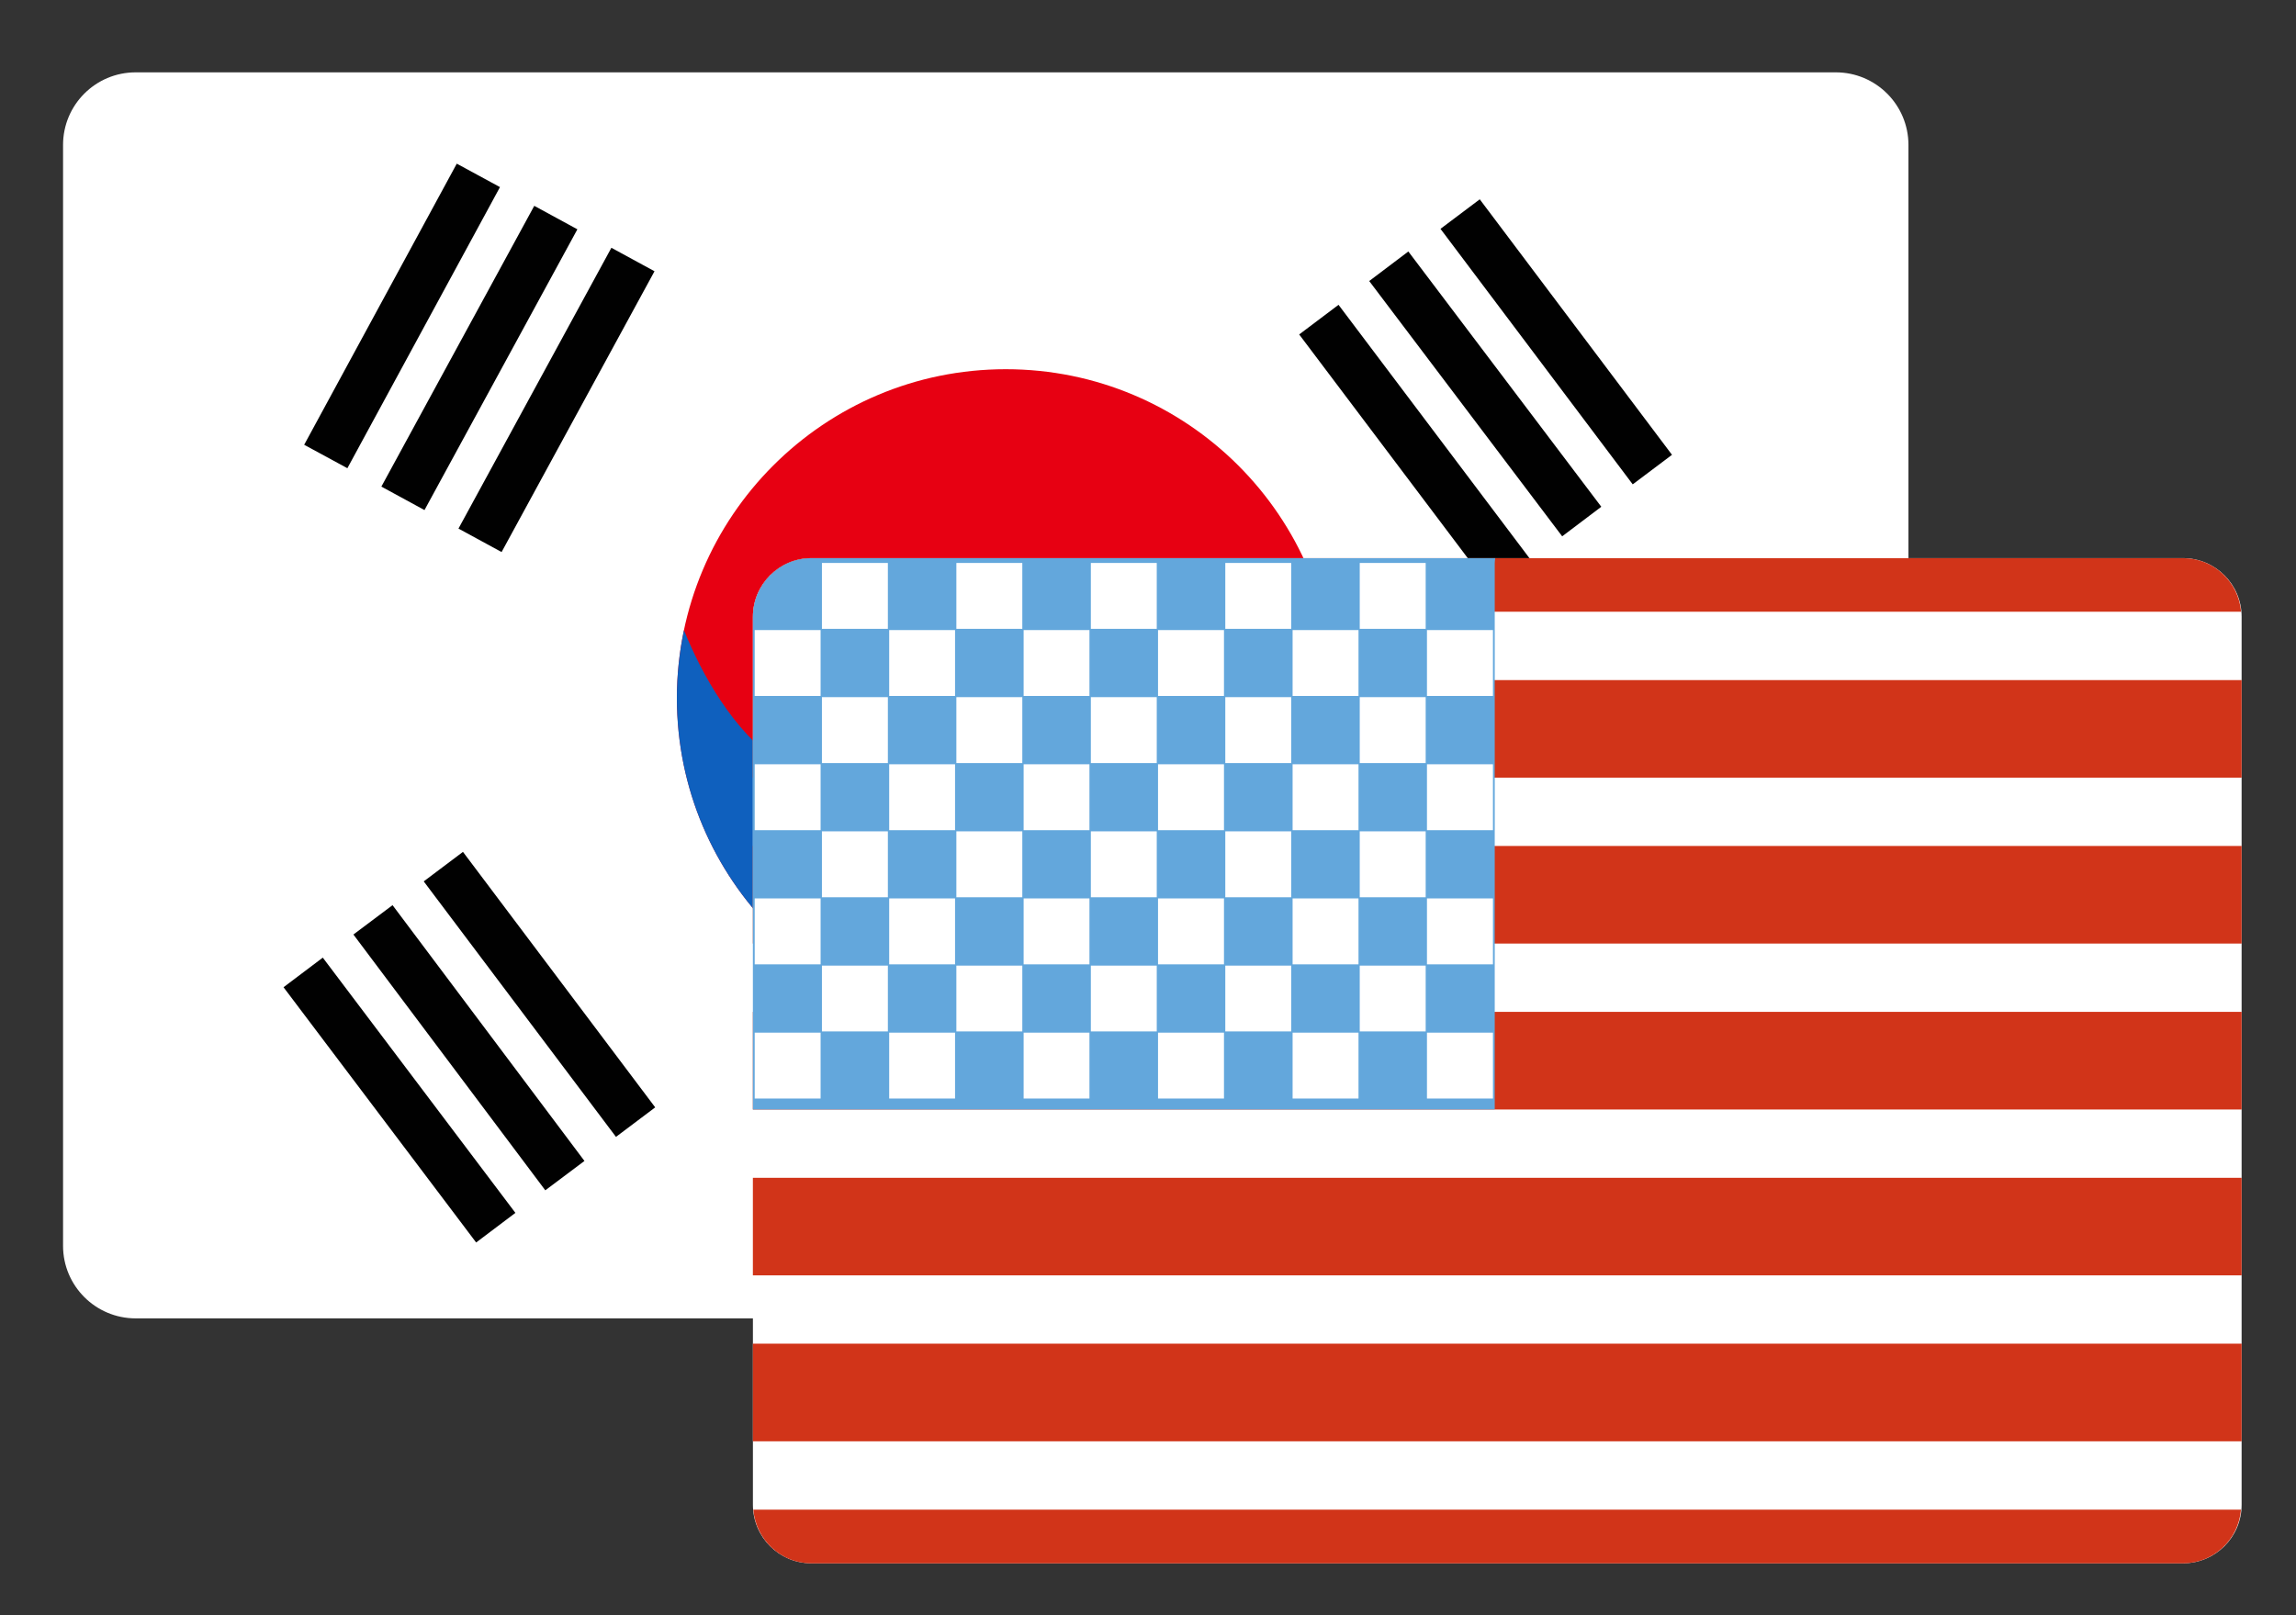 <?xml version="1.0" encoding="utf-8"?>
<!-- Generator: Adobe Illustrator 16.0.0, SVG Export Plug-In . SVG Version: 6.00 Build 0)  -->
<!DOCTYPE svg PUBLIC "-//W3C//DTD SVG 1.1//EN" "http://www.w3.org/Graphics/SVG/1.1/DTD/svg11.dtd">
<svg version="1.1" id="图层_1" xmlns="http://www.w3.org/2000/svg" xmlns:xlink="http://www.w3.org/1999/xlink" x="0px" y="0px"
	 width="54px" height="38px" viewBox="0 0 54 38" enable-background="new 0 0 54 38" xml:space="preserve">
<rect x="0" y="0" width="54" height="38" fill="#333333" stroke="none"/>
<path fill="#FFFFFF" d="M44.885,29.309c0,0.941-0.765,1.707-1.708,1.707H3.191c-0.944,0-1.708-0.766-1.708-1.707V3.41
	c0-0.943,0.764-1.708,1.708-1.708h39.986c0.943,0,1.708,0.765,1.708,1.708V29.309L44.885,29.309z"/>
<circle fill="#E70012" cx="23.655" cy="16.42" r="7.734"/>
<path fill="#0F60BE" d="M27.63,14.26c-4.27-0.747-4.375,3.094-4.696,3.576c-3.971,2.249-5.995-0.921-6.848-3.009
	c-0.108,0.516-0.167,1.049-0.167,1.595c0,4.27,3.462,7.732,7.736,7.732c3.422,0,6.32-2.221,7.34-5.303
	C30.745,16.136,29.671,14.349,27.63,14.26z"/>
<g>
	
		<rect x="8.884" y="3.669" transform="matrix(-0.879 -0.477 0.477 -0.879 14.229 18.478)" fill="#010101" width="1.156" height="7.524"/>
	
		<rect x="12.51" y="5.642" transform="matrix(-0.878 -0.478 0.478 -0.878 20.084 23.921)" fill="#010101" width="1.155" height="7.524"/>
	
		<rect x="10.697" y="4.656" transform="matrix(-0.878 -0.478 0.478 -0.878 17.15 21.201)" fill="#010101" width="1.155" height="7.523"/>
</g>
<g>
	
		<rect x="32.523" y="19.413" transform="matrix(-0.879 -0.477 0.477 -0.879 51.128 59.339)" fill="#010101" width="1.158" height="7.524"/>
	
		<rect x="36.147" y="21.382" transform="matrix(-0.878 -0.478 0.478 -0.878 56.97 64.781)" fill="#010101" width="1.153" height="7.526"/>
	
		<rect x="34.335" y="20.392" transform="matrix(-0.878 -0.478 0.478 -0.878 54.028 62.059)" fill="#010101" width="1.154" height="7.523"/>
</g>
<g>
	
		<rect x="8.803" y="22.117" transform="matrix(-0.798 0.602 -0.602 -0.798 32.461 40.884)" fill="#010101" width="1.157" height="7.525"/>
	
		<rect x="12.103" y="19.632" transform="matrix(-0.799 0.601 -0.601 -0.799 36.879 34.464)" fill="#010101" width="1.155" height="7.523"/>
	
		<rect x="10.458" y="20.878" transform="matrix(-0.8 0.6 -0.6 -0.8 34.639 37.74)" fill="#010101" width="1.151" height="7.522"/>
</g>
<g>
	
		<rect x="32.714" y="6.747" transform="matrix(-0.799 0.602 -0.602 -0.799 66.21 -1.121)" fill="#010101" width="1.158" height="7.523"/>
	
		<rect x="36.011" y="4.27" transform="matrix(-0.799 0.601 -0.601 -0.799 70.663 -7.531)" fill="#010101" width="1.156" height="7.523"/>
	
		<rect x="34.363" y="5.506" transform="matrix(-0.798 0.603 -0.603 -0.798 68.403 -4.405)" fill="#010101" width="1.153" height="7.526"/>
</g>
<g>
	<rect x="17.748" y="27.703" fill="#D13419" width="34.932" height="2.291"/>
	<rect x="17.748" y="19.914" fill="#D13419" width="34.932" height="2.292"/>
	<rect x="17.748" y="31.596" fill="#D13419" width="34.932" height="2.293"/>
	<rect x="17.748" y="23.809" fill="#D13419" width="34.932" height="2.291"/>
	<rect x="17.748" y="16.021" fill="#D13419" width="34.932" height="2.291"/>
	<path fill="#D13419" d="M17.759,35.491c0.059,0.704,0.643,1.261,1.362,1.261h32.184c0.719,0,1.303-0.557,1.36-1.261H17.759z"/>
	<path fill="#D13419" d="M52.666,14.417c-0.059-0.705-0.643-1.26-1.361-1.26H19.122c-0.72,0-1.304,0.555-1.363,1.26H52.666z"/>
</g>
<path fill="#63A7DC" d="M35.154,26.1V13.273c0-0.04,0.01-0.076,0.014-0.116H19.122c-0.759,0-1.374,0.621-1.374,1.387v11.554h17.406
	V26.1z"/>
<g>
	<rect x="19.368" y="13.272" fill="#FFFFFF" width="1.546" height="1.546"/>
	<rect x="22.523" y="13.272" fill="#FFFFFF" width="1.546" height="1.546"/>
	<rect x="25.679" y="13.272" fill="#FFFFFF" width="1.545" height="1.546"/>
	<rect x="28.834" y="13.272" fill="#FFFFFF" width="1.546" height="1.546"/>
	<rect x="31.988" y="13.272" fill="#FFFFFF" width="1.547" height="1.546"/>
	<rect x="17.791" y="14.847" fill="#FFFFFF" width="1.546" height="1.546"/>
	<rect x="20.946" y="14.847" fill="#FFFFFF" width="1.547" height="1.546"/>
	<rect x="24.1" y="14.847" fill="#FFFFFF" width="1.546" height="1.546"/>
	<rect x="27.255" y="14.847" fill="#FFFFFF" width="1.546" height="1.546"/>
	<rect x="30.411" y="14.847" fill="#FFFFFF" width="1.546" height="1.546"/>
	<rect x="33.566" y="14.847" fill="#FFFFFF" width="1.547" height="1.546"/>
	<rect x="19.368" y="16.422" fill="#FFFFFF" width="1.546" height="1.546"/>
	<rect x="22.523" y="16.422" fill="#FFFFFF" width="1.546" height="1.546"/>
	<rect x="25.679" y="16.422" fill="#FFFFFF" width="1.545" height="1.546"/>
	<rect x="28.834" y="16.422" fill="#FFFFFF" width="1.546" height="1.546"/>
	<rect x="31.988" y="16.422" fill="#FFFFFF" width="1.547" height="1.546"/>
	<rect x="17.791" y="17.996" fill="#FFFFFF" width="1.546" height="1.546"/>
	<rect x="20.946" y="17.996" fill="#FFFFFF" width="1.547" height="1.546"/>
	<rect x="24.1" y="17.996" fill="#FFFFFF" width="1.546" height="1.546"/>
	<rect x="27.255" y="17.996" fill="#FFFFFF" width="1.546" height="1.546"/>
	<rect x="30.411" y="17.996" fill="#FFFFFF" width="1.546" height="1.546"/>
	<rect x="33.566" y="17.996" fill="#FFFFFF" width="1.547" height="1.546"/>
	<rect x="19.368" y="19.57" fill="#FFFFFF" width="1.546" height="1.547"/>
	<rect x="22.523" y="19.57" fill="#FFFFFF" width="1.546" height="1.547"/>
	<rect x="25.679" y="19.57" fill="#FFFFFF" width="1.545" height="1.547"/>
	<rect x="28.834" y="19.57" fill="#FFFFFF" width="1.546" height="1.547"/>
	<rect x="31.988" y="19.57" fill="#FFFFFF" width="1.547" height="1.547"/>
	<rect x="17.791" y="21.146" fill="#FFFFFF" width="1.546" height="1.545"/>
	<rect x="20.946" y="21.146" fill="#FFFFFF" width="1.547" height="1.545"/>
	<rect x="24.1" y="21.146" fill="#FFFFFF" width="1.546" height="1.545"/>
	<rect x="27.255" y="21.146" fill="#FFFFFF" width="1.546" height="1.545"/>
	<rect x="30.411" y="21.146" fill="#FFFFFF" width="1.546" height="1.545"/>
	<rect x="33.566" y="21.146" fill="#FFFFFF" width="1.547" height="1.545"/>
	<rect x="19.368" y="22.721" fill="#FFFFFF" width="1.546" height="1.547"/>
	<rect x="22.523" y="22.721" fill="#FFFFFF" width="1.546" height="1.547"/>
	<rect x="25.679" y="22.721" fill="#FFFFFF" width="1.545" height="1.547"/>
	<rect x="28.834" y="22.721" fill="#FFFFFF" width="1.546" height="1.547"/>
	<rect x="31.988" y="22.721" fill="#FFFFFF" width="1.547" height="1.547"/>
	<rect x="17.791" y="24.295" fill="#FFFFFF" width="1.546" height="1.546"/>
	<rect x="20.946" y="24.295" fill="#FFFFFF" width="1.547" height="1.546"/>
	<rect x="24.1" y="24.295" fill="#FFFFFF" width="1.546" height="1.546"/>
	<rect x="27.255" y="24.295" fill="#FFFFFF" width="1.546" height="1.546"/>
	<rect x="30.411" y="24.295" fill="#FFFFFF" width="1.546" height="1.546"/>
	<rect x="33.566" y="24.295" fill="#FFFFFF" width="1.547" height="1.546"/>
</g>
<g>
	<path fill="#FFFFFF" d="M52.721,35.402c0,0.76-0.618,1.376-1.377,1.376h-32.26c-0.76,0-1.376-0.616-1.376-1.376V14.507
		c0-0.759,0.617-1.376,1.376-1.376h32.26c0.759,0,1.377,0.617,1.377,1.376V35.402L52.721,35.402z"/>
	<g>
		<rect x="17.707" y="27.709" fill="#D13419" width="35.014" height="2.295"/>
		<rect x="17.707" y="19.902" fill="#D13419" width="35.014" height="2.296"/>
		<rect x="17.707" y="31.611" fill="#D13419" width="35.014" height="2.297"/>
		<rect x="17.707" y="23.805" fill="#D13419" width="35.014" height="2.297"/>
		<rect x="17.707" y="16" fill="#D13419" width="35.014" height="2.295"/>
		<path fill="#D13419" d="M17.717,35.516c0.06,0.705,0.644,1.263,1.366,1.263h32.258c0.721,0,1.309-0.558,1.365-1.263H17.717z"/>
		<path fill="#D13419" d="M52.709,14.392c-0.06-0.705-0.643-1.261-1.365-1.261h-32.26c-0.721,0-1.306,0.556-1.365,1.261H52.709z"/>
	</g>
	<path fill="#63A7DC" d="M35.155,26.102V13.246c0-0.041,0.008-0.076,0.012-0.115H19.083c-0.76,0-1.376,0.621-1.376,1.389v11.582
		H35.155z"/>
	<g>
		<rect x="19.331" y="13.244" fill="#FFFFFF" width="1.551" height="1.55"/>
		<rect x="22.493" y="13.244" fill="#FFFFFF" width="1.551" height="1.55"/>
		<rect x="25.656" y="13.244" fill="#FFFFFF" width="1.55" height="1.55"/>
		<rect x="28.818" y="13.244" fill="#FFFFFF" width="1.55" height="1.55"/>
		<rect x="31.98" y="13.244" fill="#FFFFFF" width="1.551" height="1.55"/>
		<rect x="17.75" y="14.823" fill="#FFFFFF" width="1.55" height="1.55"/>
		<rect x="20.913" y="14.823" fill="#FFFFFF" width="1.549" height="1.55"/>
		<rect x="24.075" y="14.823" fill="#FFFFFF" width="1.548" height="1.55"/>
		<rect x="27.236" y="14.823" fill="#FFFFFF" width="1.551" height="1.55"/>
		<rect x="30.401" y="14.823" fill="#FFFFFF" width="1.55" height="1.55"/>
		<rect x="33.561" y="14.823" fill="#FFFFFF" width="1.552" height="1.55"/>
		<rect x="19.331" y="16.401" fill="#FFFFFF" width="1.551" height="1.551"/>
		<rect x="22.493" y="16.401" fill="#FFFFFF" width="1.551" height="1.551"/>
		<rect x="25.656" y="16.401" fill="#FFFFFF" width="1.55" height="1.551"/>
		<rect x="28.818" y="16.401" fill="#FFFFFF" width="1.55" height="1.551"/>
		<rect x="31.98" y="16.401" fill="#FFFFFF" width="1.551" height="1.551"/>
		<rect x="17.75" y="17.98" fill="#FFFFFF" width="1.55" height="1.551"/>
		<rect x="20.913" y="17.98" fill="#FFFFFF" width="1.549" height="1.551"/>
		<rect x="24.075" y="17.98" fill="#FFFFFF" width="1.548" height="1.551"/>
		<rect x="27.236" y="17.98" fill="#FFFFFF" width="1.551" height="1.551"/>
		<rect x="30.401" y="17.98" fill="#FFFFFF" width="1.55" height="1.551"/>
		<rect x="33.561" y="17.98" fill="#FFFFFF" width="1.552" height="1.551"/>
		<rect x="19.331" y="19.558" fill="#FFFFFF" width="1.551" height="1.551"/>
		<rect x="22.493" y="19.558" fill="#FFFFFF" width="1.551" height="1.551"/>
		<rect x="25.656" y="19.558" fill="#FFFFFF" width="1.55" height="1.551"/>
		<rect x="28.818" y="19.558" fill="#FFFFFF" width="1.55" height="1.551"/>
		<rect x="31.98" y="19.558" fill="#FFFFFF" width="1.551" height="1.551"/>
		<rect x="17.75" y="21.136" fill="#FFFFFF" width="1.55" height="1.551"/>
		<rect x="20.913" y="21.136" fill="#FFFFFF" width="1.549" height="1.551"/>
		<rect x="24.075" y="21.136" fill="#FFFFFF" width="1.548" height="1.551"/>
		<rect x="27.236" y="21.136" fill="#FFFFFF" width="1.551" height="1.551"/>
		<rect x="30.401" y="21.136" fill="#FFFFFF" width="1.55" height="1.551"/>
		<rect x="33.561" y="21.136" fill="#FFFFFF" width="1.552" height="1.551"/>
		<rect x="19.331" y="22.717" fill="#FFFFFF" width="1.551" height="1.548"/>
		<rect x="22.493" y="22.717" fill="#FFFFFF" width="1.551" height="1.548"/>
		<rect x="25.656" y="22.717" fill="#FFFFFF" width="1.55" height="1.548"/>
		<rect x="28.818" y="22.717" fill="#FFFFFF" width="1.55" height="1.548"/>
		<rect x="31.98" y="22.717" fill="#FFFFFF" width="1.551" height="1.548"/>
		<rect x="17.75" y="24.294" fill="#FFFFFF" width="1.55" height="1.55"/>
		<rect x="20.913" y="24.294" fill="#FFFFFF" width="1.549" height="1.55"/>
		<rect x="24.075" y="24.294" fill="#FFFFFF" width="1.548" height="1.55"/>
		<rect x="27.236" y="24.294" fill="#FFFFFF" width="1.551" height="1.55"/>
		<rect x="30.401" y="24.294" fill="#FFFFFF" width="1.55" height="1.55"/>
		<rect x="33.561" y="24.294" fill="#FFFFFF" width="1.552" height="1.55"/>
	</g>
</g>
</svg>
